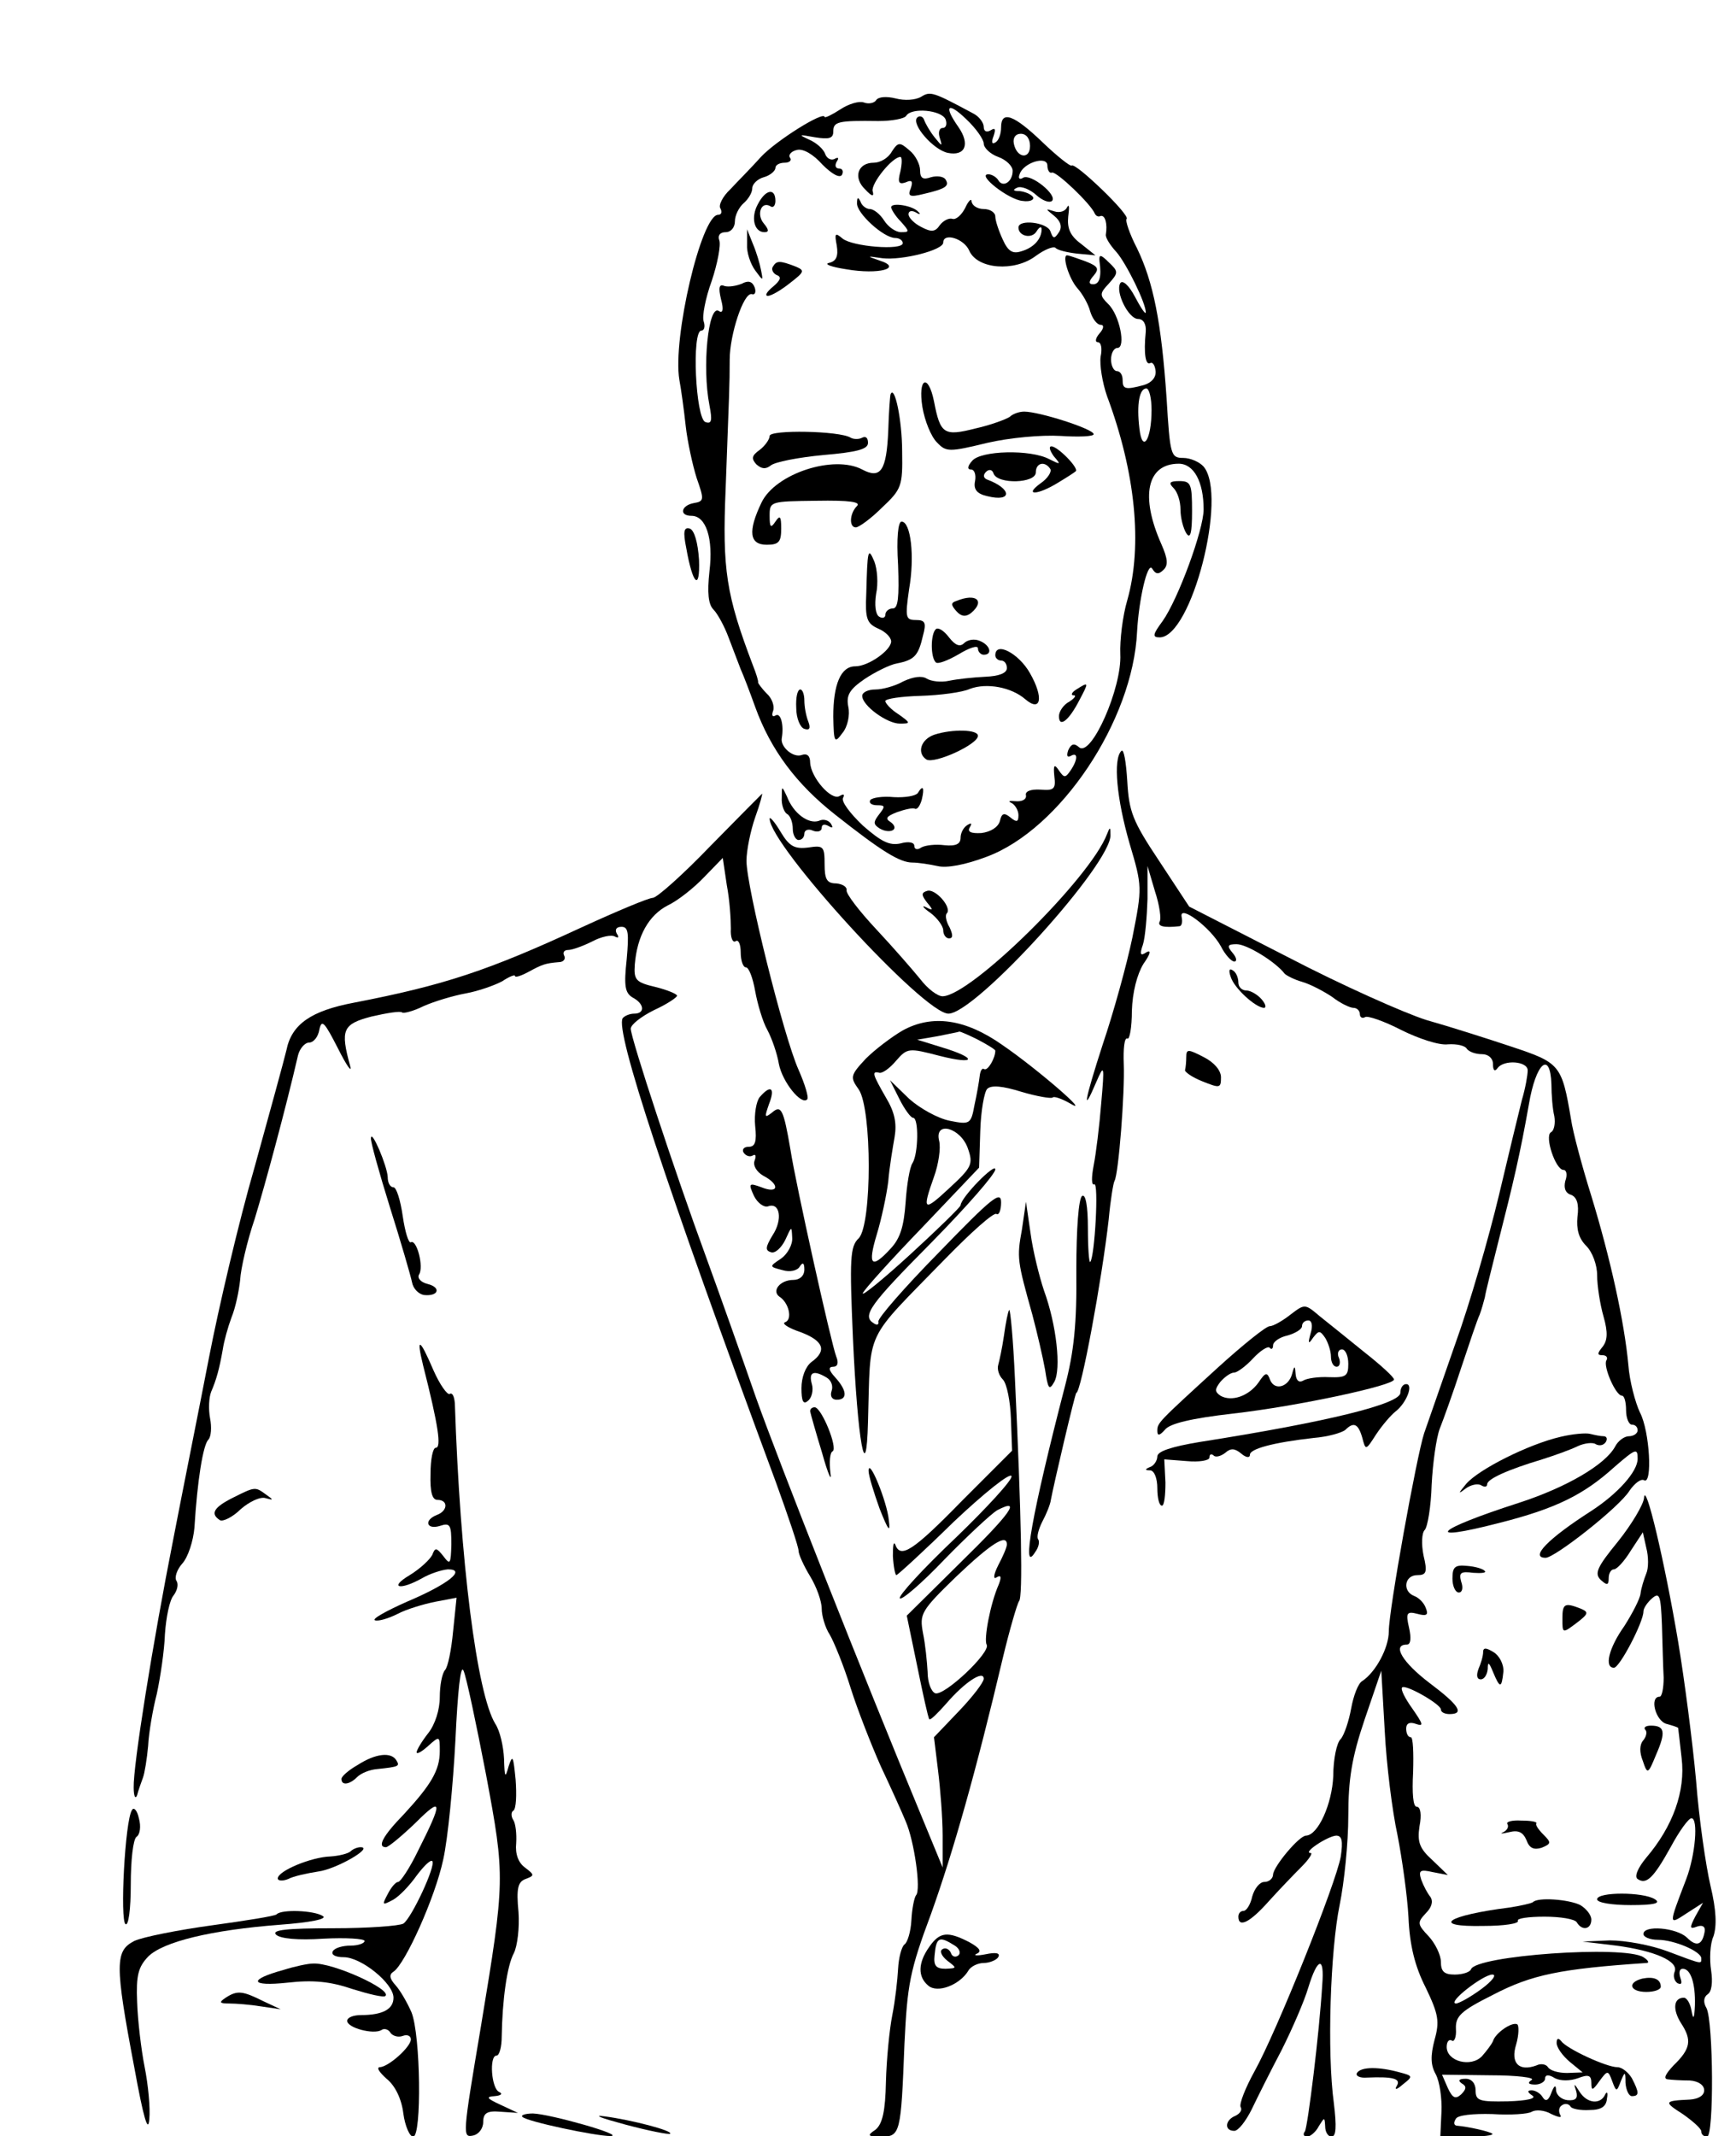 <?xml version="1.0" standalone="no"?>
<!DOCTYPE svg PUBLIC "-//W3C//DTD SVG 20010904//EN"
 "http://www.w3.org/TR/2001/REC-SVG-20010904/DTD/svg10.dtd">
<svg version="1" xmlns="http://www.w3.org/2000/svg"
 width="300pt" height="369pt" viewBox="0 0 300 369"
 preserveAspectRatio="xMidYMid meet">
<g transform="matrix(0.1,0,0,-0.1,0,369)"
fill="#000000" stroke="none">
<path d="M 1514 3516.9 c -3 -5 -13 -7 -21 -4 c -8 3 -26 -2 -41 -12 c -14 -9 -26 -15 -27 -13 c -1 11 -84 -41 -110 -69 c -16 -18 -41 -43 -53 -56 c -13 -12 -21 -28 -17 -33 c 3 -6 2 -11 -4 -11 c -29 0 -79 -213 -67 -285 c 3 -16 8 -52 11 -80 c 3 -27 12 -68 19 -90 c 13 -37 13 -40 -5 -43 c -22 -4 -26 -22 -4 -22 c 25 0 38 -39 31 -96 c -4 -37 -2 -57 7 -66 c 7 -7 19 -29 26 -48 c 7 -19 17 -44 21 -55 c 5 -11 16 -40 25 -65 c 27 -75 72 -134 138 -186 c 81 -64 112 -83 134 -83 c 10 0 29 -3 43 -6 c 16 -4 48 2 85 16 c 127 47 253 235 260 389 c 3 55 18 121 26 109 c 6 -10 11 -11 20 -2 c 8 8 7 19 -4 44 c -37 83 -25 139 30 139 c 26 0 43 -31 43 -79 c 0 -35 -44 -155 -71 -193 c -17 -23 -18 -28 -5 -28 c 55 0 118 245 76 295 c -7 8 -23 15 -35 15 c -22 0 -23 5 -29 103 c -9 132 -23 201 -51 259 c -13 25 -21 49 -18 51 c 3 3 -17 26 -43 51 c -26 25 -49 44 -52 41 c -2 -2 -25 16 -50 40 c -50 48 -72 56 -72 26 c 0 -11 -4 -23 -10 -26 c -6 -4 -7 1 -3 11 c 4 12 3 15 -5 10 c -7 -4 -12 -2 -12 6 c 0 7 -8 18 -18 23 c -69 37 -74 39 -90 29 c -10 -6 -29 -7 -44 -3 c -16 4 -30 3 -34 -3 z m 186 -75 c 0 -7 11 -18 25 -23 c 14 -5 25 -16 25 -24 c 0 -19 -17 -30 -25 -16 c -3 5 -11 10 -17 10 c -21 0 35 -44 59 -46 c 13 -2 21 2 18 7 c -4 5 -14 9 -23 10 c -11 0 -13 2 -4 6 c 7 3 22 -3 33 -13 c 10 -9 22 -14 27 -10 c 10 10 -37 48 -50 40 c -6 -4 -9 -1 -6 6 c 6 20 48 33 48 15 c 0 -8 4 -14 8 -12 c 8 2 67 -54 74 -71 c 2 -4 6 -6 10 -4 c 8 2 12 -14 9 -32 c -1 -5 7 -18 18 -30 c 17 -19 52 -90 51 -105 c -1 -3 -9 9 -19 28 c -10 19 -21 29 -25 23 c -9 -15 14 -62 31 -62 c 9 0 14 -9 13 -22 c -4 -39 0 -59 8 -54 c 4 2 8 -4 9 -14 c 1 -11 -7 -20 -20 -24 c -33 -9 -37 -7 -37 9 c 0 8 -4 15 -10 15 c -5 0 -10 9 -10 20 c 0 11 5 20 11 20 c 15 0 4 57 -16 76 c -15 15 -15 18 1 35 c 17 19 17 21 0 37 c -14 14 -17 14 -16 2 c 4 -27 0 -40 -11 -40 c -8 0 -8 5 1 15 c 10 12 8 16 -15 25 c -14 5 -28 10 -31 10 c -9 0 3 -40 18 -57 c 9 -10 19 -28 22 -40 c 4 -13 12 -23 18 -23 c 6 0 6 -6 -2 -15 c -7 -8 -8 -15 -3 -15 c 6 0 8 -11 5 -25 c -2 -14 3 -45 11 -68 c 49 -131 62 -258 35 -353 c -8 -27 -13 -69 -12 -93 c 3 -58 -50 -178 -71 -161 c -9 8 -14 6 -19 -5 c -3 -9 -2 -13 4 -10 c 13 8 13 -6 0 -25 c -9 -13 -11 -13 -20 0 c -8 12 -10 10 -8 -10 c 3 -22 -1 -25 -24 -23 c -17 1 -27 -3 -25 -10 c 1 -7 -7 -11 -18 -10 c -11 1 -14 0 -7 -3 c 6 -3 12 -13 12 -21 c 0 -12 -3 -13 -14 -4 c -11 9 -15 7 -18 -6 c -3 -11 -16 -19 -32 -21 c -18 -1 -25 2 -20 10 c 4 7 3 8 -4 4 c -7 -4 -12 -14 -12 -22 c 0 -11 -8 -15 -28 -13 c -15 2 -33 0 -40 -4 c -7 -5 -12 -3 -12 3 c 0 6 -10 8 -24 4 c -19 -4 -33 3 -65 31 c -22 21 -38 42 -34 48 c 3 6 1 7 -6 3 c -14 -9 -50 32 -51 58 c 0 11 -5 16 -14 13 c -15 -6 -38 14 -35 29 c 4 23 -2 45 -11 39 c -5 -3 -7 0 -4 8 c 3 8 -2 22 -11 30 c -9 9 -15 18 -15 19 c 1 2 -3 15 -9 30 c -46 121 -53 165 -47 305 c 6 164 7 178 7 223 c 0 43 24 116 38 113 c 6 -2 8 4 5 12 c -4 10 -11 12 -22 6 c -10 -4 -23 -6 -30 -4 c -9 4 -11 -2 -6 -23 c 5 -18 3 -25 -4 -20 c -18 11 -29 -97 -16 -163 c 5 -26 4 -33 -7 -29 c -17 6 -24 158 -7 158 c 5 0 7 7 4 16 c -3 8 3 40 14 70 c 10 30 16 62 13 70 c -3 8 1 14 11 14 c 9 0 16 8 16 19 c 0 10 7 24 15 31 c 8 7 15 18 15 26 c 0 7 9 16 20 19 c 11 3 20 11 20 16 c 0 5 7 9 16 9 c 8 0 13 4 9 9 c -3 5 3 11 12 13 c 11 3 29 -8 44 -25 c 17 -17 30 -24 34 -18 c 3 6 1 11 -5 11 c -6 0 -8 5 -4 12 c 4 6 3 8 -3 5 c -6 -4 -14 0 -17 8 c -3 9 -16 20 -28 25 c -19 9 -18 9 10 4 c 25 -4 32 -2 32 10 c 0 17 8 19 78 18 c 23 0 45 4 48 9 c 9 15 61 10 68 -6 c 3 -8 1 -15 -5 -15 c -6 0 -8 -8 -5 -17 c 5 -16 4 -15 -9 1 c -8 10 -16 24 -18 30 c -2 6 -8 8 -12 4 c -11 -11 28 -56 53 -61 c 30 -6 39 15 18 45 c -26 37 -18 44 14 13 c 17 -16 30 -35 30 -42 z m 80 -4 c 0 -24 -23 -21 -28 4 c -2 10 3 17 12 17 c 10 0 16 -9 16 -21 z m 210 -456 c 0 -52 -16 -76 -21 -32 c -5 42 0 69 12 69 c 5 0 9 -17 9 -37 z"/>
<path d="M 1541 3427.9 c -6 -11 -20 -19 -31 -19 c -28 0 -36 -26 -15 -46 c 12 -13 16 -13 13 -3 c -3 13 34 59 48 59 c 3 0 3 -11 0 -25 c -5 -19 -3 -23 9 -19 c 11 5 13 2 9 -10 c -6 -14 -2 -16 22 -10 c 39 9 45 14 38 25 c -3 5 -14 7 -25 4 c -14 -5 -19 -2 -19 12 c 0 10 -8 26 -18 34 c -17 15 -20 15 -31 -2 z"/>
<path d="M 1310 3337.9 c -13 -23 -7 -49 11 -49 c 8 0 8 4 -1 15 c -13 15 -5 39 11 30 c 5 -4 9 1 9 9 c 0 23 -17 20 -30 -5 z"/>
<path d="M 1481 3338.9 c -1 -17 46 -60 66 -60 c 7 0 13 -4 13 -9 c 0 -13 -87 -6 -104 8 c -13 11 -14 9 -10 -12 c 3 -19 -1 -27 -13 -30 c -10 -2 3 -7 29 -11 c 57 -10 99 2 58 15 c -23 8 -23 8 5 4 c 34 -4 105 14 105 27 c 0 18 36 7 45 -14 c 14 -32 78 -37 115 -9 c 15 11 30 17 34 14 c 3 -4 20 -8 37 -10 l 32 -3 l -25 20 c -19 14 -24 27 -22 47 c 2 15 2 23 -2 16 c -3 -7 -13 -10 -22 -7 c -16 5 -16 5 0 -8 c 11 -9 14 -19 8 -28 c -8 -12 -10 -12 -15 2 c -6 15 -55 21 -55 6 c 0 -15 23 -20 31 -7 c 5 8 9 10 9 4 c 0 -17 -14 -32 -35 -38 c -15 -5 -23 0 -32 20 c -7 15 -13 33 -13 40 c 0 7 -9 13 -20 13 c -11 0 -20 6 -21 13 c 0 6 -5 2 -11 -11 c -6 -12 -16 -21 -22 -19 c -6 2 -16 -3 -22 -11 c -8 -12 -15 -12 -32 -3 c -12 6 -22 16 -22 22 c 0 6 6 7 13 3 c 6 -4 9 -3 4 1 c -9 11 -47 17 -47 8 c 0 -3 7 -15 17 -25 c 15 -17 15 -18 0 -18 c -9 0 -22 9 -29 20 c -7 11 -18 20 -25 20 c -6 0 -14 6 -16 13 c -4 8 -6 8 -6 -3 z"/>
<path d="M 1291 3267.9 c -1 -14 6 -34 14 -45 c 14 -19 14 -19 10 1 c -2 11 -8 31 -14 45 l -10 25 l 0 -26 z"/>
<path d="M 1336 3229.9 c -4 -5 0 -12 6 -15 c 9 -3 7 -9 -6 -20 c -11 -9 -15 -16 -9 -16 c 6 0 23 10 38 22 c 26 20 26 22 9 29 c -26 10 -32 10 -38 0 z"/>
<path d="M 1594 2986.9 c 4 -24 15 -51 25 -61 c 16 -17 21 -17 87 -1 c 39 9 94 14 127 12 c 31 -2 57 -1 57 3 c 0 9 -94 39 -120 39 c -9 0 -20 -4 -25 -9 c -6 -4 -32 -14 -59 -20 c -55 -14 -61 -10 -72 47 c -10 49 -28 40 -20 -10 z"/>
<path d="M 1539 3008.9 c -1 -3 -3 -31 -4 -63 c -3 -69 -13 -84 -45 -67 c -49 26 -150 -7 -174 -57 c -24 -50 -21 -73 9 -73 c 21 0 25 5 25 28 c 0 21 -2 24 -10 12 c -8 -12 -10 -10 -10 10 c 0 25 1 25 81 26 c 57 1 77 -2 70 -9 c -13 -13 -14 -37 -2 -37 c 5 0 26 15 45 34 c 34 32 36 37 35 97 c 0 54 -13 116 -20 99 z"/>
<path d="M 1330 2936.9 c 0 -6 -8 -17 -17 -24 c -14 -10 -15 -15 -6 -25 c 9 -8 16 -9 25 -2 c 7 6 48 14 91 18 c 58 5 77 10 77 21 c 0 9 -4 12 -10 9 c -5 -3 -15 -3 -20 0 c -19 12 -140 14 -140 3 z"/>
<path d="M 1821 2901.9 c 13 -15 12 -15 -8 -5 c -32 17 -118 15 -133 -3 c -8 -9 -9 -15 -2 -15 c 6 0 9 -9 7 -20 c -3 -14 3 -22 21 -26 c 44 -11 43 13 -1 29 c -6 3 -6 8 -1 13 c 5 5 11 4 13 -3 c 7 -19 73 -17 73 2 c 0 17 16 20 25 6 c 3 -5 -5 -17 -17 -25 c -30 -22 -4 -20 30 1 c 15 9 29 18 31 20 c 6 5 -31 43 -42 43 c -5 0 -3 -7 4 -17 z"/>
<path d="M 1552 2713.9 c 2 -56 0 -75 -9 -75 c -7 0 -13 -5 -13 -11 c 0 -5 -5 -7 -11 -3 c -6 4 -8 20 -5 39 c 4 18 2 43 -3 56 c -11 26 -12 21 -14 -56 c -2 -43 1 -51 21 -60 c 12 -5 22 -15 22 -22 c 0 -15 -39 -43 -62 -43 c -25 0 -38 -31 -38 -87 c 1 -45 2 -47 16 -28 c 9 11 13 31 10 45 c -4 20 2 30 28 48 c 18 12 44 25 56 27 c 30 6 37 13 45 48 c 6 22 4 27 -12 27 c -18 0 -19 4 -12 53 c 10 57 3 117 -13 117 c -6 0 -9 -29 -6 -75 z"/>
<path d="M 1653 2651.9 c -10 -3 -10 -7 0 -18 c 8 -9 16 -10 25 -3 c 25 21 9 35 -25 21 z"/>
<path d="M 1617 2602.9 c -9 -9 -9 -48 0 -57 c 3 -4 21 3 40 14 c 18 11 33 16 33 10 c 0 -6 5 -11 10 -11 c 16 0 11 17 -7 24 c -9 4 -21 2 -27 -4 c -7 -7 -15 -4 -26 10 c -9 12 -19 18 -23 14 z"/>
<path d="M 1720 2557.9 c 0 -5 5 -9 10 -9 c 6 0 10 -6 10 -13 c 0 -9 -14 -14 -37 -15 c -21 -1 -49 -4 -63 -7 c -14 -3 -31 -1 -39 4 c -8 5 -23 3 -40 -5 c -14 -8 -36 -14 -48 -14 c -13 0 -23 -5 -23 -11 c 0 -17 43 -48 65 -48 c 19 0 19 1 -2 16 c -13 8 -23 19 -23 23 c 0 4 27 8 61 9 c 33 1 72 6 85 12 c 29 11 72 3 96 -18 c 27 -23 32 3 8 45 c -19 34 -60 56 -60 31 z"/>
<path d="M 1860 2498.9 c -8 -5 -10 -10 -5 -10 c 6 0 2 -5 -7 -11 c -10 -5 -18 -17 -18 -25 c 0 -21 17 -8 35 27 c 17 32 17 33 -5 19 z"/>
<path d="M 1376 2466.9 c 0 -18 7 -34 14 -36 c 9 -3 11 1 7 12 c -4 10 -7 26 -7 37 c 0 10 -3 19 -7 19 c -5 0 -8 -14 -7 -32 z"/>
<path d="M 1615 2420.9 c -24 -8 -31 -32 -14 -43 c 14 -8 89 26 89 41 c 0 11 -44 12 -75 2 z"/>
<path d="M 1586 2319.9 c -4 -5 -22 -8 -41 -7 c -20 2 -38 -1 -41 -5 c -3 -5 2 -9 12 -9 c 14 0 14 -2 3 -16 c -10 -13 -10 -17 1 -24 c 8 -5 18 -6 23 -3 c 5 3 3 9 -4 14 c -10 6 -7 10 11 17 c 14 5 28 8 31 6 c 4 -2 9 5 12 16 c 5 21 2 26 -7 11 z"/>
<path d="M 2028 2846.9 c 7 -7 12 -23 12 -37 c 0 -15 5 -33 10 -41 c 7 -11 10 0 10 38 c 0 47 -2 52 -22 52 c -17 0 -19 -3 -10 -12 z"/>
<path d="M 1186 2742.9 c 11 -63 24 -75 22 -20 c -2 30 -8 51 -16 54 c -10 3 -12 -5 -6 -34 z"/>
<path d="M 1938 2392.9 c -15 -14 -8 -84 14 -160 c 22 -74 22 -76 5 -162 c -10 -48 -33 -131 -51 -184 c -32 -99 -37 -126 -11 -65 c 13 30 14 29 8 -38 c -3 -38 -9 -87 -13 -107 c -4 -21 -4 -35 1 -33 c 8 5 1 -125 -7 -134 c -2 -2 -4 24 -4 58 c 0 39 -4 60 -10 56 c -6 -4 -10 -56 -10 -128 c 1 -93 -4 -141 -20 -202 c -56 -216 -76 -326 -51 -285 c 6 8 8 18 5 22 c -3 4 1 18 7 30 c 7 13 14 30 15 38 c 5 27 42 185 44 185 c 8 0 44 194 56 300 c 3 33 8 63 10 66 c 7 12 18 153 16 202 c -1 26 1 46 6 44 c 4 -3 8 19 8 48 c 1 32 9 63 20 81 c 12 17 14 25 5 20 c -10 -7 -12 -4 -6 13 c 4 12 7 48 8 79 l 0 57 l 13 -44 c 8 -24 11 -48 8 -52 c -4 -8 7 -11 34 -8 c 4 0 6 7 4 16 c -5 23 50 -18 68 -51 c 7 -14 18 -26 23 -26 c 5 0 4 7 -3 15 c -10 12 -9 15 7 15 c 18 0 68 -31 83 -51 c 3 -3 16 -10 30 -14 c 14 -4 37 -16 52 -26 c 14 -11 31 -19 37 -19 c 6 0 11 -5 11 -11 c 0 -5 4 -8 9 -5 c 4 3 33 -7 62 -22 c 30 -15 66 -27 81 -25 c 15 1 30 -2 33 -8 c 4 -5 15 -9 26 -9 c 11 0 19 -7 19 -17 c 0 -11 3 -14 8 -7 c 11 15 52 12 52 -4 c 0 -8 -4 -31 -10 -51 c -5 -20 -23 -94 -40 -166 c -17 -71 -50 -186 -75 -255 c -24 -69 -48 -138 -54 -155 c -13 -40 -61 -305 -61 -342 c 0 -29 -23 -71 -46 -86 c -7 -4 -15 -25 -19 -47 c -4 -22 -12 -46 -18 -53 c -7 -6 -13 -35 -13 -64 c -2 -48 -26 -102 -47 -103 c -12 0 -56 -53 -57 -67 c 0 -7 -7 -13 -15 -13 c -8 0 -17 -11 -21 -25 c -3 -14 -10 -25 -15 -25 c -5 0 -9 -4 -9 -10 c 0 -20 20 -10 52 26 c 18 20 44 47 57 60 c 13 13 20 24 16 24 c -15 0 29 29 44 30 c 10 0 12 -9 8 -36 c -8 -46 -111 -303 -149 -371 c -16 -29 -27 -57 -24 -62 c 3 -5 -1 -11 -9 -15 c -18 -7 -20 -26 -2 -26 c 7 0 20 17 30 37 c 10 21 33 67 52 103 c 18 36 39 84 46 108 c 16 52 28 54 24 5 c -5 -84 -25 -245 -30 -254 c -4 -5 -2 -9 4 -9 c 5 0 15 8 20 18 c 10 16 10 16 11 0 c 0 -10 5 -18 11 -18 c 8 0 9 17 4 58 c -12 88 -6 264 10 342 c 8 39 15 108 15 154 c 0 63 6 101 28 166 l 29 85 l 6 -105 c 3 -58 13 -138 22 -179 c 8 -41 17 -105 19 -142 c 2 -48 11 -85 30 -122 c 22 -46 24 -58 15 -90 c -7 -27 -7 -43 2 -59 c 7 -13 11 -42 10 -65 l -2 -43 l 47 0 c 26 0 45 2 43 5 c -5 4 -40 12 -62 14 c -5 1 -5 6 -1 12 c 3 6 29 9 63 8 c 31 -2 62 0 68 4 c 7 4 22 3 34 -4 c 13 -6 19 -7 15 -1 c -3 6 -2 13 3 16 c 5 4 12 3 15 -2 c 2 -4 17 -7 33 -6 c 20 0 29 6 30 20 c 2 10 0 13 -3 7 c -8 -18 -31 -16 -44 4 c -10 16 -11 16 -6 1 c 3 -12 -1 -16 -15 -15 c -10 1 -19 8 -20 17 c 0 10 -3 9 -8 -4 c -5 -14 -10 -16 -15 -8 c -4 7 -13 12 -19 12 c -8 0 -8 -3 1 -9 c 8 -5 -9 -9 -42 -10 c -50 -1 -56 1 -56 19 c 0 12 -7 20 -17 20 c -12 0 -14 -3 -7 -8 c 9 -5 8 -10 -1 -19 c -10 -9 -15 -6 -23 11 l -10 23 l 83 -1 c 46 0 78 -4 72 -8 c -8 -5 -6 -8 6 -8 c 9 0 17 5 17 10 c 0 7 6 8 17 1 c 10 -5 26 -5 40 0 c 18 7 23 5 23 -8 c 0 -14 2 -14 14 3 c 14 19 15 19 22 0 c 7 -19 8 -19 15 0 c 7 17 8 17 8 -3 c 1 -13 6 -23 11 -23 c 13 0 13 6 0 31 c -6 10 -17 19 -25 19 c -19 0 -88 32 -97 45 c -5 6 -8 5 -8 -3 c 0 -8 10 -22 23 -33 l 22 -18 l -27 -1 c -15 0 -29 4 -33 10 c -3 5 -12 7 -20 3 c -30 -11 -45 4 -35 36 c 5 17 5 33 2 35 c -9 5 -38 -15 -42 -29 c -2 -5 -11 -17 -19 -26 c -19 -20 -61 -9 -61 16 c 0 9 4 14 9 11 c 4 -3 8 6 7 20 c -1 22 8 31 64 59 c 67 35 117 45 265 55 c 6 0 3 5 -5 10 c -33 21 -290 3 -298 -21 c -2 -5 -15 -9 -28 -9 c -18 0 -24 5 -24 22 c 0 12 -10 32 -21 44 c -20 21 -20 24 -5 40 c 10 10 13 20 8 28 c -5 6 -12 19 -16 30 c -5 16 -2 18 20 13 l 26 -5 l -27 26 c -22 20 -26 31 -22 58 c 4 20 2 34 -5 34 c -6 0 -8 23 -6 60 c 1 33 0 60 -4 60 c -5 0 -8 7 -8 15 c 0 9 6 12 17 8 c 14 -5 12 0 -6 26 c -13 18 -21 34 -18 37 c 6 6 67 -29 67 -38 c 0 -5 7 -8 15 -8 c 26 0 17 15 -35 54 c -46 35 -65 66 -39 66 c 7 0 8 11 4 29 c -6 26 -4 29 15 24 c 15 -4 19 -2 14 10 c -3 9 -12 18 -20 21 c -21 8 -17 36 5 36 c 16 0 18 5 11 34 c -4 20 -3 39 2 44 c 5 5 11 41 12 78 c 2 38 8 81 14 97 c 6 15 23 62 37 105 c 14 42 28 84 32 92 c 3 8 7 22 9 30 c 1 8 12 51 23 95 c 26 102 38 153 53 238 c 12 72 37 94 39 35 c 0 -18 2 -43 5 -55 c 2 -12 0 -25 -6 -28 c -11 -7 8 -65 22 -65 c 5 0 7 -8 3 -19 c -3 -12 0 -21 10 -24 c 10 -4 14 -16 11 -38 c -2 -21 2 -37 15 -50 c 11 -11 19 -33 19 -51 c 0 -18 5 -50 11 -71 c 8 -28 7 -42 -2 -53 c -9 -11 -9 -14 0 -14 c 7 0 10 -4 7 -9 c -6 -10 16 -61 27 -61 c 4 0 7 -11 7 -25 c 0 -14 5 -25 10 -25 c 6 0 10 -4 10 -10 c 0 -5 -7 -10 -15 -10 c -8 0 -19 -8 -24 -18 c -17 -31 -83 -70 -166 -97 c -146 -47 -167 -69 -35 -35 c 99 25 147 49 200 97 c 37 32 40 33 40 14 c 0 -22 -34 -60 -80 -90 c -75 -48 -107 -81 -79 -81 c 16 0 128 88 145 116 c 9 13 20 21 25 18 c 15 -9 10 85 -7 117 c -8 17 -18 54 -20 82 c -7 75 -31 184 -64 292 c -16 51 -32 111 -35 132 c -16 95 -19 98 -103 126 c -42 14 -108 35 -147 46 c -38 12 -146 60 -240 109 l -170 87 l -52 79 c -46 69 -52 85 -55 138 c -2 33 -6 56 -10 52 z m 622 -2139 c -19 -14 -39 -25 -44 -25 c -16 1 47 50 63 50 c 8 0 0 -11 -19 -25 z"/>
<path d="M 1351 2311.9 c -1 -12 4 -25 9 -28 c 6 -3 10 -15 10 -26 c 0 -10 5 -19 10 -19 c 6 0 10 5 10 11 c 0 6 7 9 15 5 c 8 -3 15 -1 15 5 c 0 6 5 7 12 3 c 7 -4 8 -3 4 4 c -4 6 -13 9 -21 5 c -18 -6 -44 13 -55 42 c -9 19 -9 19 -9 -2 z"/>
<path d="M 1228 2228.9 c -48 -50 -93 -90 -100 -90 c -7 0 -62 -23 -123 -51 c -162 -75 -238 -100 -393 -130 c -74 -14 -108 -37 -117 -82 c -4 -17 -29 -108 -55 -202 c -27 -93 -62 -242 -79 -330 c -17 -88 -45 -227 -61 -310 c -37 -187 -70 -395 -69 -432 c 0 -15 3 -21 6 -13 c 2 8 7 22 10 30 c 3 8 7 33 9 55 c 1 22 8 63 15 90 c 6 28 13 74 14 103 c 2 29 8 59 15 67 c 6 8 9 19 5 25 c -4 6 1 20 10 30 c 10 11 19 39 21 62 c 5 82 15 143 24 152 c 5 5 6 22 3 37 c -3 16 -2 36 2 46 c 9 21 14 39 20 73 c 2 14 9 39 15 55 c 7 17 13 46 15 65 c 1 19 12 67 25 105 c 18 59 54 192 75 283 c 3 12 12 22 19 22 c 8 0 16 10 18 23 c 4 18 9 12 32 -33 c 15 -30 25 -44 21 -30 c -17 62 -13 72 37 85 c 26 6 50 10 53 7 c 2 -2 19 2 37 11 c 18 8 51 18 73 22 c 22 4 50 14 63 21 c 12 8 22 12 22 9 c 0 -3 10 0 23 7 c 24 13 29 15 53 17 c 8 0 12 6 9 11 c -3 6 0 10 7 10 c 7 0 26 7 42 15 c 15 8 33 12 39 8 c 6 -3 7 -1 3 5 c -4 7 -1 12 8 12 c 12 0 13 -11 9 -56 c -5 -46 -3 -58 10 -66 c 21 -11 22 -28 3 -28 c -8 0 -17 -4 -20 -8 c -13 -22 73 -284 265 -802 c 21 -58 39 -111 39 -118 c 0 -6 9 -26 20 -44 c 11 -18 20 -43 20 -56 c 0 -12 6 -33 14 -45 c 7 -12 24 -53 36 -92 c 12 -38 36 -99 52 -135 c 17 -36 36 -78 43 -95 c 15 -34 27 -119 18 -128 c -3 -4 -7 -23 -8 -43 c -1 -20 -7 -39 -12 -42 c -5 -4 -10 -23 -11 -42 c -1 -19 -5 -55 -10 -80 c -5 -25 -10 -77 -11 -115 c -1 -51 -6 -73 -18 -83 c -15 -10 -14 -12 10 -12 c 33 0 34 6 40 160 c 5 103 9 126 46 225 c 38 106 78 247 124 442 c 12 50 25 94 28 98 c 7 6 4 150 -7 383 c -3 68 -8 122 -10 120 c -2 -2 -6 -22 -9 -44 c -3 -21 -8 -44 -10 -51 c -2 -7 1 -18 8 -25 c 7 -7 13 -38 14 -68 l 2 -55 l -87 -87 c -85 -87 -106 -100 -115 -75 c -3 6 -4 -3 -4 -20 c 1 -18 4 -33 6 -33 c 2 0 47 41 99 92 c 53 50 98 86 100 79 c 2 -6 -42 -54 -97 -107 c -56 -53 -99 -100 -96 -104 c 3 -4 38 26 77 67 c 40 41 81 79 91 85 c 44 23 23 -6 -64 -91 l -92 -91 l 18 -87 c 10 -49 19 -90 21 -92 c 2 -2 15 11 30 28 c 30 35 64 58 64 42 c 0 -6 -19 -31 -43 -56 l -43 -45 l 7 -57 c 4 -32 8 -83 8 -113 l 0 -55 l -33 80 c -108 260 -249 618 -289 730 c -25 72 -64 182 -87 245 c -54 147 -130 378 -130 394 c 0 7 18 21 40 32 c 22 10 40 22 40 25 c 0 3 -17 10 -37 15 c -34 8 -38 12 -36 39 c 4 49 24 85 57 102 c 17 8 45 30 63 49 l 32 33 l 7 -47 c 5 -26 7 -59 7 -75 c -1 -15 3 -25 8 -22 c 5 4 9 -5 9 -19 c 0 -14 4 -26 9 -26 c 5 0 12 -18 16 -41 c 4 -22 13 -53 21 -67 c 8 -15 17 -41 20 -59 c 6 -31 39 -72 49 -61 c 3 3 -4 26 -15 51 c -26 58 -90 316 -90 361 c 0 18 7 52 15 75 c 8 22 13 41 12 41 c -1 -1 -41 -41 -89 -90 z m 512 -1207 c 0 -5 -7 -21 -15 -36 c -8 -16 -9 -25 -3 -21 c 8 5 9 1 4 -12 c -15 -34 -26 -95 -21 -104 c 8 -13 -74 -90 -89 -84 c -7 3 -13 19 -13 37 c -1 18 -4 48 -8 67 c -6 33 -4 38 58 98 c 60 57 87 74 87 55 z"/>
<path d="M 1330 2275.9 c 0 -46 266 -337 309 -337 c 47 0 283 260 280 309 c 0 14 -1 14 -6 1 c -29 -76 -235 -279 -284 -280 c -9 0 -26 13 -39 30 c -13 16 -47 55 -76 86 c -29 31 -52 61 -51 67 c 1 6 -7 11 -18 12 c -16 0 -20 7 -20 33 c 0 31 -2 33 -28 29 c -24 -3 -33 2 -48 27 c -10 17 -19 27 -19 23 z"/>
<path d="M 1602 2150.9 c -10 -3 -10 -7 0 -20 c 11 -13 11 -15 -2 -8 c -8 4 -5 -1 8 -10 c 12 -9 22 -23 22 -30 c 0 -8 5 -14 10 -14 c 7 0 7 6 1 19 c -6 10 -8 21 -5 24 c 10 10 -20 44 -34 39 z"/>
<path d="M 2127 2001.9 c 6 -19 42 -52 57 -53 c 5 0 3 7 -4 15 c -7 8 -19 15 -26 15 c -8 0 -14 6 -14 14 c 0 8 -4 18 -10 21 c -6 4 -7 -1 -3 -12 z"/>
<path d="M 1560 1909.9 c -19 -11 -48 -33 -64 -49 c -27 -29 -27 -32 -12 -53 c 23 -34 23 -233 0 -257 c -15 -14 -16 -35 -10 -173 c 8 -178 23 -261 26 -144 c 5 164 -9 135 134 282 c 44 45 83 80 88 77 c 4 -3 8 6 8 20 c 0 21 -16 8 -107 -86 c -60 -61 -107 -115 -105 -120 c 1 -5 -2 -7 -8 -3 c -21 13 -7 32 100 140 c 61 62 110 118 110 126 c 0 12 -59 -48 -60 -62 c 0 -3 -39 -41 -87 -85 c -47 -43 -84 -73 -82 -67 c 2 6 48 57 103 114 l 98 103 l 2 63 c 1 35 7 68 12 73 c 7 7 27 5 59 -5 c 27 -8 51 -12 54 -10 c 2 3 16 -2 30 -10 c 40 -24 -57 60 -117 101 c -64 45 -121 53 -172 25 z m 130 -16 c 17 -9 30 -17 30 -19 c 0 -13 -13 -35 -19 -32 c -4 3 -7 -3 -8 -12 c -1 -9 -5 -32 -9 -50 c -6 -33 -8 -34 -43 -27 c -20 4 -51 21 -70 38 l -33 32 l 16 -32 c 9 -18 20 -33 24 -33 c 10 0 9 -62 -1 -78 c -5 -7 -10 -38 -12 -68 c -3 -41 -9 -62 -26 -80 c -33 -36 -40 -29 -24 24 c 8 26 17 68 20 92 c 2 25 8 60 11 77 c 4 24 0 43 -15 68 c -23 40 -25 46 -12 43 c 5 -2 18 7 29 20 c 20 23 22 23 76 9 c 63 -16 66 -4 3 15 l -42 13 l 35 6 c 19 4 36 7 38 8 c 2 0 16 -6 32 -14 z m -17 -189 c 9 -26 6 -32 -32 -67 c -45 -42 -48 -40 -27 19 c 8 22 12 50 9 62 c -9 36 38 23 50 -14 z"/>
<path d="M 2050 1863.9 c 0 -8 -1 -18 -2 -22 c -2 -3 12 -13 30 -20 c 30 -12 32 -12 32 7 c 0 12 -12 26 -30 35 c -27 14 -30 14 -30 0 z"/>
<path d="M 1313 1794.9 c -6 -7 -10 -30 -8 -50 c 3 -27 0 -36 -11 -36 c -9 0 -12 -5 -9 -10 c 4 -6 11 -8 16 -5 c 5 3 6 -1 3 -9 c -3 -8 3 -19 15 -26 c 29 -15 27 -32 -3 -20 c -22 8 -23 7 -13 -15 c 6 -12 17 -20 24 -18 c 21 8 26 -23 8 -50 c -12 -20 -13 -26 -3 -29 c 7 -3 18 7 25 21 c 11 24 11 25 12 4 c 1 -12 -8 -28 -19 -36 c -21 -14 -21 -14 2 -20 c 13 -4 26 -1 30 6 c 5 8 8 7 8 -5 c 0 -11 -8 -18 -19 -18 c -23 0 -38 -19 -24 -29 c 16 -10 23 -39 10 -44 c -7 -2 5 -10 26 -17 c 40 -15 47 -32 19 -52 c -10 -8 -17 -26 -17 -45 c 0 -22 3 -29 11 -22 c 7 5 10 19 7 29 c -6 21 3 25 26 11 c 8 -5 11 -15 8 -23 c -3 -9 1 -15 9 -15 c 19 0 18 16 -3 39 c -11 12 -12 18 -3 18 c 7 0 10 6 5 18 c -8 20 -70 298 -79 357 c -12 70 -16 78 -32 64 c -13 -10 -13 -8 -5 15 c 11 28 3 34 -16 12 z"/>
<path d="M 641 1723.9 c -1 -5 14 -59 33 -120 c 19 -60 36 -119 38 -129 c 2 -11 11 -20 20 -22 c 26 -3 31 13 7 19 c -12 3 -18 10 -15 16 c 9 13 -4 62 -14 56 c -4 -2 -10 18 -14 45 c -4 28 -11 50 -16 50 c -6 0 -10 8 -10 18 c -1 19 -28 83 -29 67 z"/>
<path d="M 1766 1565.9 c -9 -49 -8 -54 18 -147 c 8 -30 18 -73 22 -95 c 5 -33 7 -37 16 -21 c 12 22 4 98 -18 158 c -8 24 -19 68 -23 98 l -8 55 l -7 -48 z"/>
<path d="M 2230 1418.9 c -14 -11 -30 -20 -36 -20 c -6 0 -46 -32 -90 -72 c -104 -95 -104 -95 -104 -109 c 0 -9 4 -8 13 2 c 8 11 47 20 117 28 c 114 13 280 49 279 59 c 0 4 -23 25 -51 47 c -27 22 -62 50 -77 62 c -26 22 -26 22 -51 3 z m 35 -32 c -5 -18 -4 -20 4 -8 c 10 13 12 13 21 0 c 5 -8 10 -23 10 -32 c 0 -10 4 -18 10 -18 c 5 0 7 7 4 15 c -4 8 -1 15 5 15 c 6 0 11 -11 11 -25 c 0 -21 -4 -24 -33 -23 c -19 1 -39 -2 -45 -6 c -7 -4 -12 0 -13 11 c -1 15 -2 16 -6 1 c -6 -23 -30 -30 -38 -11 c -5 14 -8 14 -20 -4 c -17 -24 -47 -34 -66 -23 c -10 7 -10 11 0 24 c 8 9 18 16 24 16 c 5 0 20 11 32 24 c 13 14 26 22 29 19 c 3 -4 6 -2 6 4 c 0 6 11 14 25 17 c 14 4 25 11 25 16 c 0 6 5 10 11 10 c 6 0 8 -9 4 -22 z"/>
<path d="M 731 1331.9 c 27 -106 32 -143 22 -143 c -5 0 -9 -20 -9 -45 c -1 -32 3 -45 12 -45 c 19 0 18 -19 -1 -26 c -23 -9 -18 -26 5 -19 c 18 6 20 2 20 -32 c -1 -34 -2 -36 -14 -20 c -12 15 -14 15 -19 2 c -4 -8 -21 -24 -39 -35 c -37 -22 -17 -27 22 -5 c 14 8 33 14 44 15 c 33 0 0 -26 -71 -56 c -36 -16 -61 -30 -55 -32 c 6 -2 23 3 39 11 c 15 8 45 17 65 21 l 37 7 l -6 -58 c -3 -32 -9 -62 -14 -67 c -5 -6 -9 -26 -9 -47 c 0 -21 -8 -47 -20 -62 c -11 -14 -20 -29 -20 -33 c 0 -4 9 1 20 11 c 20 18 20 17 20 -9 c 0 -33 -15 -58 -62 -109 c -36 -37 -47 -57 -31 -57 c 4 0 27 19 51 42 c 47 47 48 38 4 -49 c -14 -29 -30 -53 -34 -53 c -4 0 -12 -9 -18 -21 c -10 -19 -10 -20 9 -10 c 11 6 29 25 41 42 c 12 16 24 28 27 25 c 7 -7 -36 -99 -50 -108 c -7 -4 -61 -8 -121 -8 c -81 0 -107 -3 -99 -11 c 7 -7 38 -10 82 -7 c 39 2 71 0 71 -4 c 0 -4 -11 -8 -24 -8 c -14 0 -28 -4 -31 -10 c -3 -6 5 -10 19 -10 c 30 0 86 -45 86 -70 c 0 -20 -19 -30 -56 -30 c -13 0 -24 -4 -24 -10 c 0 -12 45 -24 59 -16 c 5 4 13 1 16 -5 c 4 -5 13 -8 21 -5 c 8 3 14 0 14 -6 c 0 -13 -39 -48 -54 -48 c -6 -1 0 -9 12 -20 c 15 -12 26 -35 29 -60 c 3 -22 11 -40 17 -40 c 15 0 13 176 -3 215 c -7 16 -19 37 -27 46 c -11 12 -12 19 -4 24 c 20 13 72 128 86 194 c 8 36 17 129 21 206 c 4 85 9 132 14 120 c 5 -11 22 -92 39 -180 c 33 -177 33 -181 -9 -435 c -32 -190 -32 -192 -13 -188 c 9 2 17 12 17 23 c 0 16 7 20 30 18 l 30 -2 l -30 14 c -24 11 -26 14 -10 15 c 11 1 14 4 8 7 c -14 5 -18 63 -5 63 c 5 0 9 15 9 33 c 1 62 9 122 21 144 c 6 12 10 44 8 71 c -4 41 -1 52 12 57 c 16 6 16 7 -1 20 c -11 8 -17 23 -15 42 c 1 16 -1 34 -5 40 c -4 6 -4 14 0 16 c 5 3 6 27 4 54 c -4 40 -5 44 -12 23 c -6 -22 -7 -20 -8 13 c -1 21 -7 48 -15 60 c -32 52 -61 281 -70 554 c -1 11 -4 19 -9 16 c -4 -2 -17 16 -28 41 c -24 56 -30 58 -18 9 z"/>
<path d="M 2420 1283.9 c 0 -19 -124 -50 -347 -85 c -48 -8 -73 -16 -73 -25 c 0 -7 -6 -16 -12 -18 c -10 -4 -10 -6 0 -6 c 7 -1 12 -14 12 -31 c 0 -16 3 -30 8 -30 c 4 0 6 18 6 40 l -2 40 l 39 -3 c 21 -2 39 1 39 6 c 0 6 3 7 7 4 c 3 -4 12 -2 20 4 c 10 9 17 8 28 -1 c 8 -7 15 -8 15 -2 c 0 10 39 21 110 29 c 25 2 49 9 55 14 c 14 14 22 11 29 -13 c 6 -23 6 -23 24 5 c 10 15 25 33 34 40 c 19 15 31 47 18 47 c -6 0 -10 -7 -10 -15 z"/>
<path d="M 1400 1251.9 c 1 -5 10 -37 21 -73 c 10 -36 17 -51 14 -33 c -2 18 -1 35 4 37 c 9 6 -19 75 -31 76 c -5 0 -8 -3 -8 -7 z"/>
<path d="M 2697 1207.9 c -56 -13 -141 -56 -163 -81 c -14 -17 -15 -19 -2 -9 c 9 7 22 10 28 6 c 5 -3 10 -3 10 2 c 0 9 35 25 95 43 c 22 7 50 17 62 23 c 11 5 26 7 31 3 c 6 -3 13 -2 17 4 c 3 5 2 10 -4 10 c -5 0 -15 2 -23 4 c -7 2 -30 0 -51 -5 z"/>
<path d="M 1501 1148.9 c 0 -8 9 -37 19 -65 c 15 -38 19 -43 16 -20 c -3 32 -35 110 -35 85 z"/>
<path d="M 403 1102.9 c -34 -17 -40 -28 -23 -39 c 5 -3 22 5 36 19 c 15 13 34 22 43 19 c 14 -4 14 -3 1 6 c -19 14 -19 14 -57 -5 z"/>
<path d="M 2841 1101.9 c -1 -11 -21 -45 -45 -75 c -36 -44 -41 -55 -30 -66 c 11 -10 14 -10 14 3 c 0 8 4 15 9 15 c 5 0 18 14 29 32 l 21 32 l 6 -27 c 4 -15 4 -35 0 -44 c -4 -10 -9 -26 -10 -35 c -1 -9 -14 -34 -28 -56 c -27 -38 -35 -72 -18 -72 c 10 0 51 79 51 97 c 0 6 7 16 15 23 c 13 11 15 5 17 -46 c 1 -33 2 -74 3 -91 c 0 -18 -3 -33 -7 -33 c -18 0 -7 -42 12 -47 c 11 -3 20 -6 20 -7 c 0 0 3 -24 6 -52 c 7 -57 -15 -118 -61 -172 c -15 -18 -21 -33 -15 -37 c 15 -10 27 1 57 55 c 15 28 31 50 36 50 c 12 0 7 -63 -9 -105 c -31 -81 -31 -80 1 -59 l 28 18 l -13 -23 c -11 -21 -10 -23 3 -18 c 9 3 14 0 13 -8 c -4 -24 -14 -28 -31 -11 c -18 17 -75 22 -75 6 c 0 -5 11 -10 25 -10 c 28 0 75 -20 75 -32 c 0 -10 3 -11 -58 12 c -29 11 -73 19 -100 19 l -47 -2 l 58 -7 c 67 -9 108 -27 101 -45 c -3 -7 -1 -16 5 -20 c 7 -3 8 0 5 9 c -3 9 -2 16 4 16 c 14 0 22 -26 21 -63 c -1 -24 -3 -26 -6 -9 c -2 12 -8 22 -13 22 c -18 0 -20 -20 -5 -44 c 19 -29 17 -44 -13 -73 c -14 -15 -18 -23 -10 -24 c 7 -1 24 -2 38 -2 c 15 -1 25 -8 25 -17 c 0 -9 -10 -15 -25 -16 c -45 -2 -45 -4 -12 -25 c 17 -12 32 -25 32 -30 c 0 -5 4 -9 10 -9 c 12 0 11 198 -1 222 c -6 10 -5 19 2 24 c 7 4 9 21 6 41 c -3 19 -2 46 4 59 c 6 18 5 45 -5 87 c -8 34 -20 116 -25 182 c -6 66 -20 174 -31 240 c -23 137 -57 281 -59 248 z"/>
<path d="M 2510 962.9 c 0 -13 5 -24 11 -24 c 6 0 8 8 4 19 c -4 15 -1 18 21 15 c 14 -1 23 0 20 3 c -3 4 -17 8 -31 9 c -21 2 -25 -2 -25 -22 z"/>
<path d="M 2700 893.9 c 0 -26 0 -26 24 -8 c 21 16 22 19 8 25 c -28 11 -32 9 -32 -17 z"/>
<path d="M 2563 835.9 c 0 -7 -4 -20 -8 -29 c -4 -11 -3 -18 4 -18 c 6 0 11 8 12 18 c 0 13 2 12 9 -5 c 12 -29 15 -29 18 0 c 1 13 -7 28 -17 34 c -13 8 -18 8 -18 0 z"/>
<path d="M 2843 701.9 c 4 -3 2 -12 -3 -18 c -7 -8 -7 -21 -1 -36 c 8 -24 9 -23 23 11 c 17 39 15 50 -9 50 c -9 0 -13 -3 -10 -7 z"/>
<path d="M 618 640.9 c -16 -9 -28 -20 -28 -24 c 0 -12 14 -10 27 3 c 7 7 22 13 35 14 c 38 4 39 5 33 15 c -9 15 -36 12 -67 -8 z"/>
<path d="M 228 562.9 c -12 -18 -21 -191 -11 -197 c 5 -3 9 25 9 69 c 0 41 4 78 10 82 c 6 4 8 18 4 32 c -3 14 -9 20 -12 14 z"/>
<path d="M 2605 538.9 c 3 -5 -1 -11 -7 -14 c -7 -3 -3 -3 10 0 c 16 4 24 0 30 -14 c 5 -14 13 -17 26 -13 c 17 7 17 9 3 23 c -9 9 -14 17 -12 19 c 2 3 -10 5 -26 5 c -16 1 -27 -2 -24 -6 z"/>
<path d="M 606 491.9 c -4 -4 -20 -8 -35 -9 c -33 -1 -91 -25 -91 -38 c 0 -4 8 -5 18 -1 c 9 5 33 10 52 13 c 31 4 97 42 73 42 c -5 0 -13 -3 -17 -7 z"/>
<path d="M 2760 408.9 c 0 -6 26 -10 58 -10 c 40 0 53 3 42 10 c -20 13 -100 13 -100 0 z"/>
<path d="M 2649 403.9 c -3 -2 -20 -6 -39 -9 c -111 -14 -139 -34 -46 -32 c 35 0 62 4 59 9 c -2 4 18 7 46 7 c 27 0 53 -4 56 -10 c 9 -15 25 -12 25 5 c 0 8 -9 19 -19 25 c -20 10 -74 14 -82 5 z"/>
<path d="M 478 382.9 c -3 -3 -54 -11 -112 -19 c -58 -8 -119 -20 -134 -27 c -33 -17 -34 -39 0 -218 c 16 -88 24 -115 26 -90 c 2 19 -2 60 -8 90 c -6 30 -12 81 -13 112 c -2 47 2 61 19 79 c 26 26 110 46 227 55 c 54 4 83 10 75 15 c -15 10 -72 12 -80 3 z"/>
<path d="M 1606 326.9 c -20 -28 -20 -52 -2 -67 c 16 -14 54 1 69 25 c 4 8 17 14 27 14 c 10 0 22 5 25 10 c 4 7 -3 9 -22 5 c -15 -3 -22 -2 -15 1 c 9 4 5 10 -13 20 c -37 19 -51 18 -69 -8 z m 44 2 c 8 -5 11 -13 6 -17 c -5 -4 -11 -2 -13 5 c -3 6 -9 9 -14 6 c -6 -3 -2 -12 8 -20 c 17 -13 17 -13 -3 -14 c -16 0 -21 5 -19 23 c 3 32 8 34 35 17 z"/>
<path d="M 490 286.9 c -62 -17 -58 -29 7 -22 c 44 5 74 2 112 -11 c 29 -9 54 -15 57 -12 c 12 11 -91 58 -125 56 c -9 0 -32 -5 -51 -11 z"/>
<path d="M 2838 271.9 c -27 -7 -21 -23 7 -23 c 14 0 25 4 25 9 c 0 13 -12 18 -32 14 z"/>
<path d="M 390 238.9 c -12 -8 -11 -10 6 -10 c 12 0 37 -2 55 -5 l 34 -5 l -30 14 c -36 18 -45 19 -65 6 z"/>
<path d="M 2345 108.9 c -3 -5 5 -9 17 -8 c 46 2 59 -2 52 -14 c -5 -8 0 -7 10 2 c 18 14 18 15 -5 21 c -36 10 -67 10 -74 -1 z"/>
<path d="M 903 32.9 c 8 -8 126 -33 152 -33 c 27 1 -104 38 -134 39 c -13 0 -22 -3 -18 -6 z"/>
<path d="M 1080 19.9 c 41 -11 77 -18 78 -16 c 6 5 -67 24 -113 30 c -22 3 -6 -3 35 -14 z"/>
</g>
</svg>
